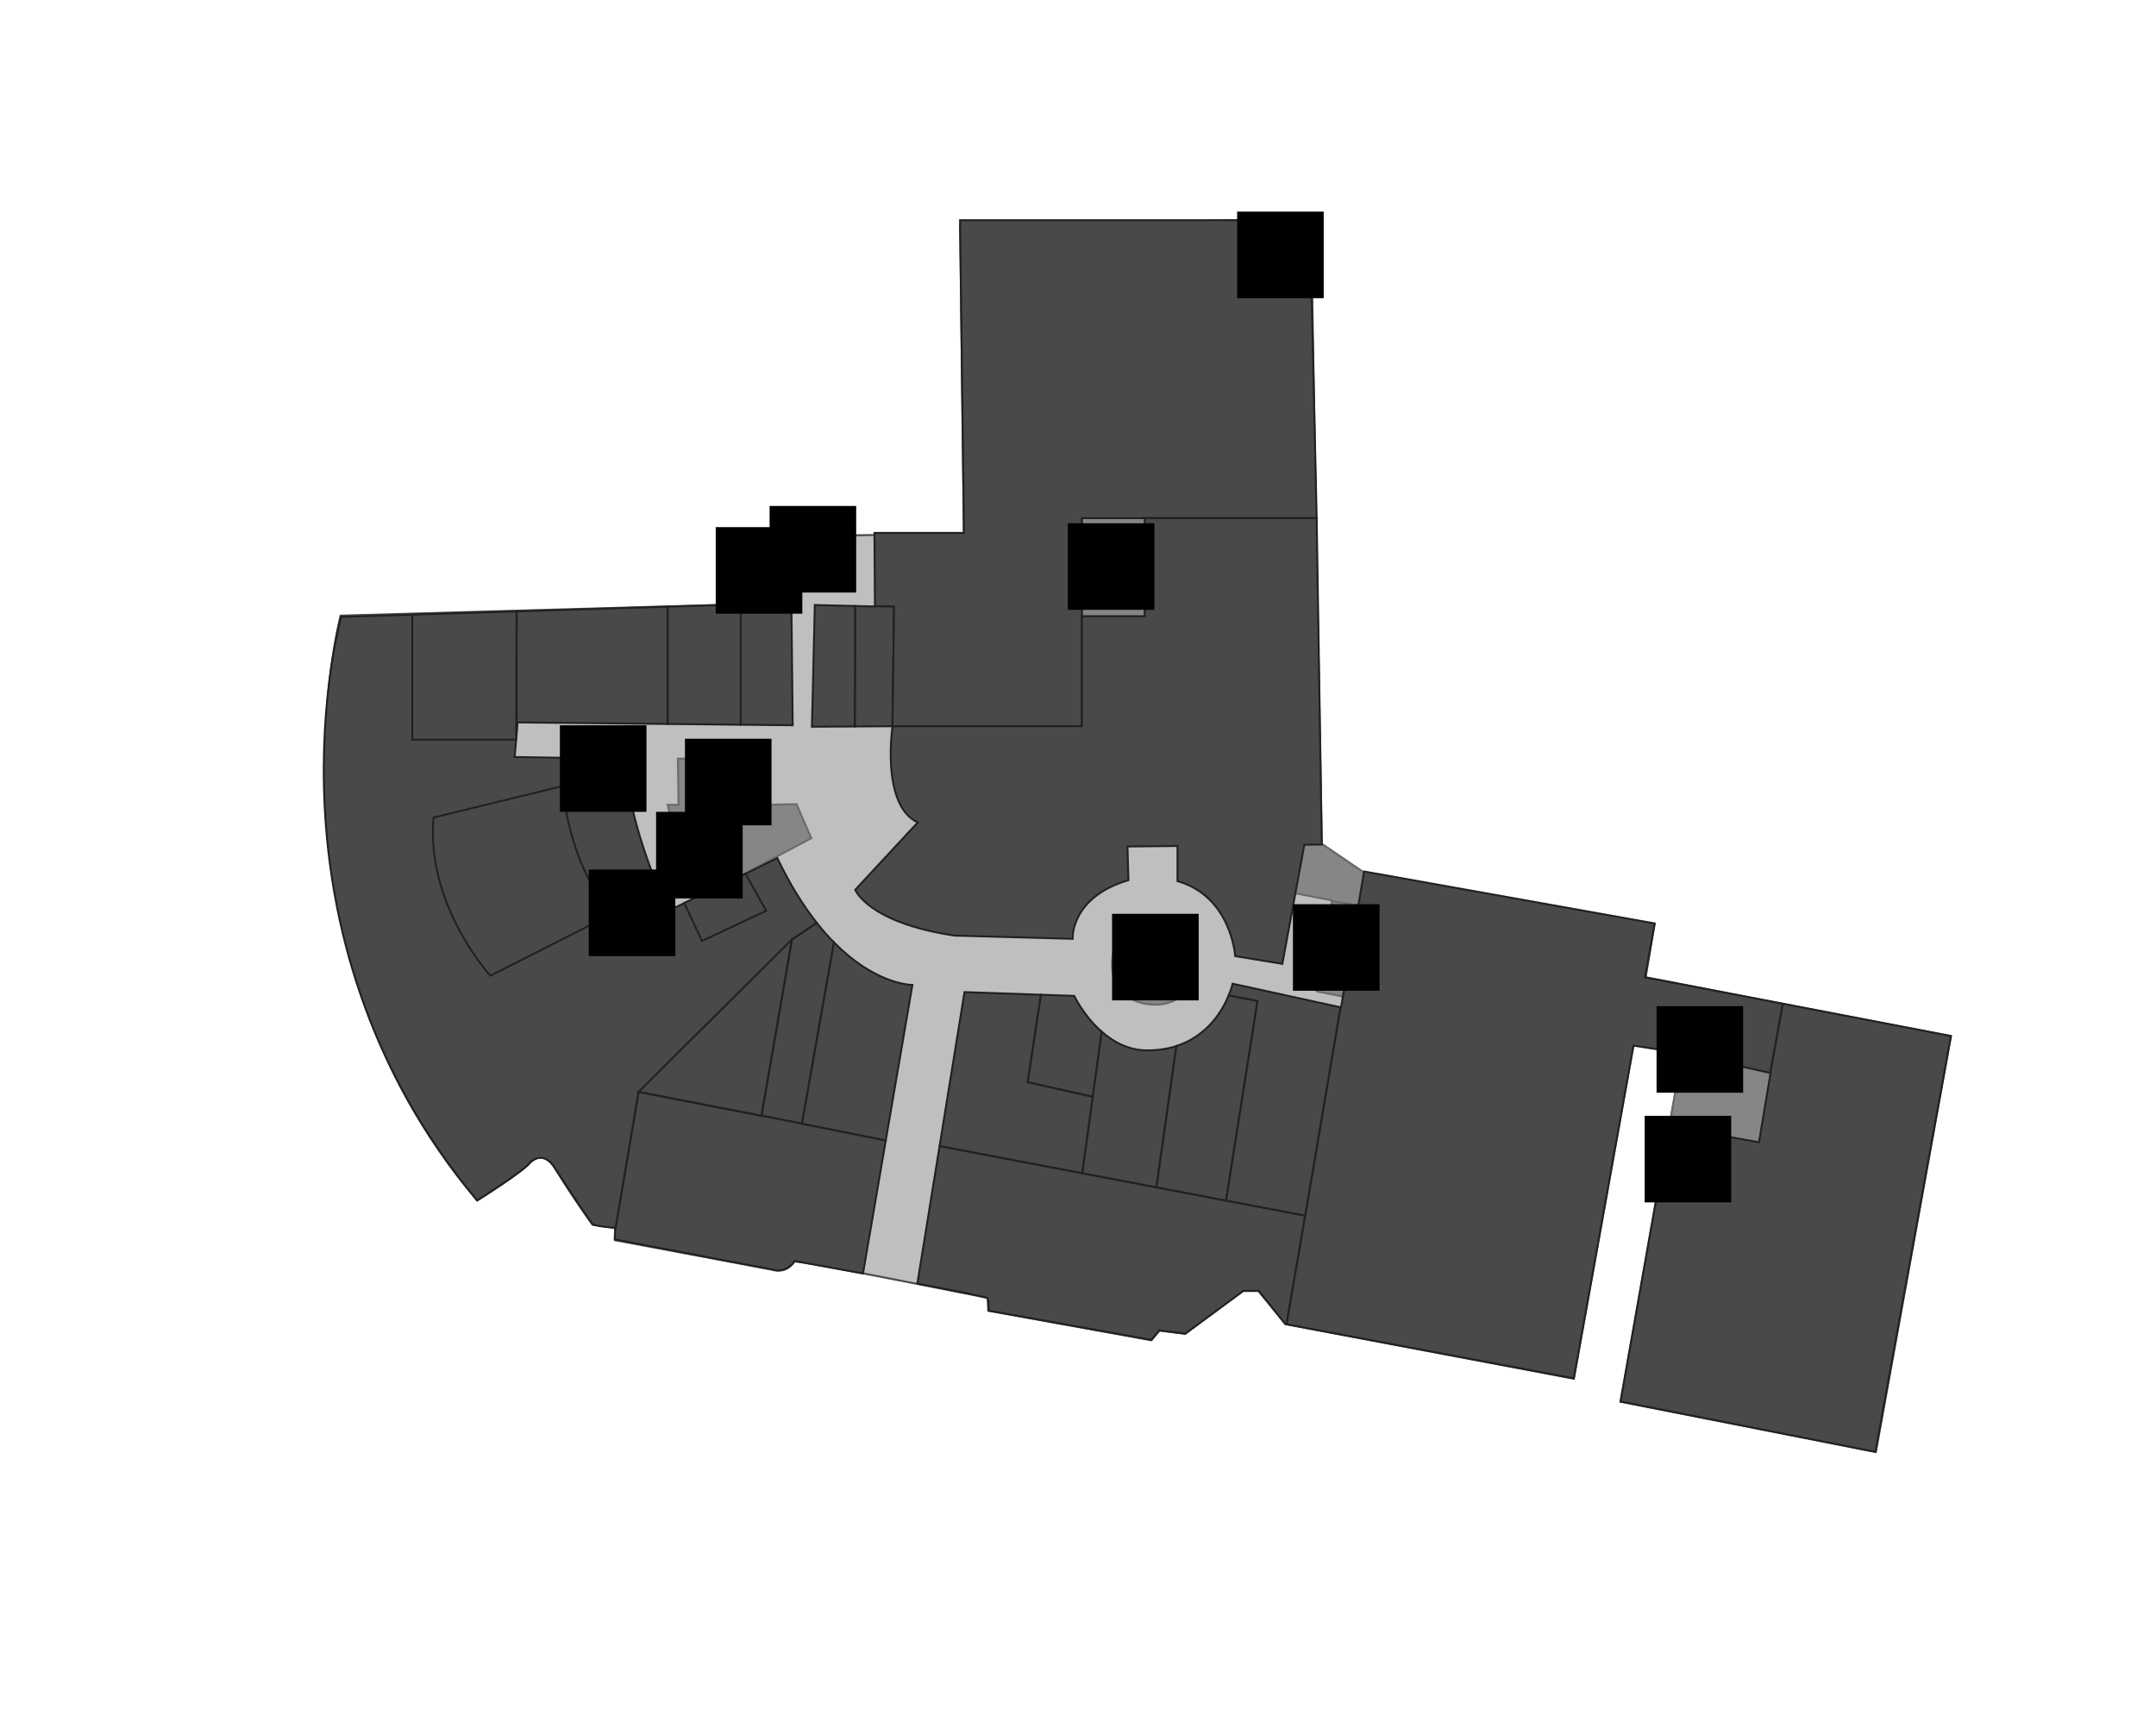 <?xml version="1.0" encoding="utf-8"?>
<!-- Generator: Adobe Illustrator 16.0.0, SVG Export Plug-In . SVG Version: 6.00 Build 0)  -->
<!DOCTYPE svg PUBLIC "-//W3C//DTD SVG 1.1//EN" "http://www.w3.org/Graphics/SVG/1.1/DTD/svg11.dtd">
<svg version="1.1" id="Layer_1" xmlns="http://www.w3.org/2000/svg" xmlns:xlink="http://www.w3.org/1999/xlink" x="0px" y="0px"
	 width="1120.58px" height="892px" viewBox="0 0 1120.58 892" enable-background="new 0 0 1120.58 892" xml:space="preserve">
<g id="background">
</g>
<g id="etc">
	<polygon fill="#868686" stroke="#6B6B6B" stroke-miterlimit="10" points="436.858,293 436.72,278.368 411.667,278.771 411.667,293 
			"/>
	<polygon fill="#868686" stroke="#6B6B6B" stroke-miterlimit="10" points="411.667,293 411.667,293 411.667,278.771 
		376.667,279.333 377.333,314.332 411.667,314.332 	"/>
	<path fill="#BFBFBF" stroke="#494949" stroke-miterlimit="10" d="M855.333,508L860,480.332l-151-26.666l-22-15L681.333,114
		L499,116.667l2,160.667l-64.28,1.034L436.858,293l0,0l0,0h-25.192v21.332l0,0l0,0h-34.333L177,320c0,0-44,168,71,304
		c21-13,27-19,27-19s7-9,14,3s19,28.666,19,28.666l12,1.668l-0.333,6.332L401.333,660c0,0,7,2.666,11.667-4.334
		c9.333,0.668,100.333,19,100.333,19l0.333,6.668l84.667,15.332l4.333-5L616,693.332L646,671h8l14.333,17.332L818,716.666
		l31-173.332l25.333,4l-32,181.332l132.667,26l39-216L855.333,508z"/>
	<polygon fill="#868686" stroke="#6B6B6B" stroke-miterlimit="10" points="347,418.332 352,439.666 374,461 421.667,435.666 
		414,418 399,418.332 399,394.666 352.333,394.332 352.667,418.332 	"/>
	<path fill="#868686" stroke="#6B6B6B" stroke-miterlimit="10" d="M598.333,477.666c0,0-20.333,1.334-20.333,23.668
		c0,20.666,20.833,20.832,20.833,20.832s21.5,2.5,21.5-21.5C620.333,476,598.333,477.666,598.333,477.666z"/>
	<polygon fill="#868686" stroke="#6B6B6B" stroke-miterlimit="10" points="692.276,468.34 684.333,515.332 698,518 706.089,470.694 
			"/>
	<polygon fill="#868686" stroke="#6B6B6B" stroke-miterlimit="10" points="709,453.666 687,438.666 676.667,438.666 673,464.332 
		692.333,468 692.276,468.34 706.089,470.694 	"/>
	<polygon fill="#868686" stroke="#6B6B6B" stroke-miterlimit="10" points="895.311,552.045 874.333,547.332 872.204,559.478 
		893.196,563.429 	"/>
	<polygon fill="#868686" stroke="#6B6B6B" stroke-miterlimit="10" points="895.311,552.045 893.196,563.429 893.196,563.429 
		893.196,563.429 872.204,559.478 865.334,598.666 890,603 893,590 914.334,594 920.334,557.666 	"/>
	<polygon fill="#868686" stroke="#6B6B6B" stroke-miterlimit="10" points="682,152.667 649.333,152.667 649.336,113.993 
		681.333,114 	"/>
	<rect x="562.333" y="269.333" fill="#868686" stroke="#6B6B6B" stroke-miterlimit="10" width="32.667" height="50.999"/>
</g>
<g id="rooms">
	<polygon id="e3-3" fill="#494949" stroke="#212121" stroke-miterlimit="10" points="412,377 411.33,313.33 385,314.156 
		385,376.717 	"/>
	<polygon id="e3-2" fill="#494949" stroke="#212121" stroke-miterlimit="10" points="385,376.717 385,314.156 347,315.347 
		347,376.318 	"/>
	<polygon id="e3-1" fill="#494949" stroke="#212121" stroke-miterlimit="10" points="269,375.5 347,376.318 347,315.347 
		268.5,317.807 268.5,381.5 	"/>
	<path id="e3-9" fill="#494949" stroke="#212121" stroke-miterlimit="10" d="M637.251,624.052L637.251,624.052l-36.172-6.888l0,0
		l-38.645-7.356l0,0l-74.084-14.105l-11.569,71.529c19.592,3.714,36.153,6.996,36.469,7.521c0.75,1.25,0.5,6.5,0.5,6.5l84.75,15.25
		l4-5l13.5,1.75L646.25,671h8L668,688.25l0.67,0.125l9.736-56.487L637.251,624.052z"/>
	<path id="e3-12" fill="#494949" stroke="#212121" stroke-miterlimit="10" d="M567.947,570.152l4.702-33.831
		c-9.39-8.208-14.315-18.655-14.315-18.655l-17.363-0.603l-6.885,45.486L567.947,570.152z"/>
	<path id="e3-15" fill="#494949" stroke="#212121" stroke-miterlimit="10" d="M596.333,546c-9.686,0-17.615-4.373-23.685-9.68
		l-4.702,33.831l0,0l-5.513,39.655l38.645,7.356l10.354-73.433C607.05,545.152,602.047,546,596.333,546z"/>
	<path id="e3-11" fill="#494949" stroke="#212121" stroke-miterlimit="10" d="M653.608,520.271l-14.983-2.862
		c-3.233,7.828-10.924,21.057-27.189,26.325l-10.354,73.433l36.172,6.888L653.608,520.271z"/>
	<polygon id="imaginia" fill="#494949" stroke="#212121" stroke-miterlimit="10" points="855,508 860,480 709,453 697,523.666 
		696.723,523.606 678.355,631.878 678.406,631.888 668.67,688.375 818,716.5 849,543.5 874.5,547.5 920.125,557.722 
		926.646,521.743 	"/>
	<polygon id="em-playground" fill="#494949" stroke="#212121" stroke-miterlimit="10" points="926.646,521.743 920.125,557.722 
		920.25,557.75 914.25,593.75 893.25,590 890,603 865.25,598.25 842.25,728.5 974.75,754.75 1014,538.5 	"/>
	<path id="e3-13" fill="#494949" stroke="#212121" stroke-miterlimit="10" d="M640.667,511.332c0,0-0.553,2.47-2.042,6.074
		l14.983,2.861l-16.357,103.783l41.104,7.826l18.366-108.271L640.667,511.332z"/>
	<path id="e3-6" fill="#494949" stroke="#212121" stroke-miterlimit="10" d="M395.729,579.898l21.105,4.206l16.627-94.221
		c-2.953-2.991-5.965-6.391-9.001-10.244l-12.896,8.76L395.729,579.898z"/>
	<path id="e3-8" fill="#494949" stroke="#212121" stroke-miterlimit="10" d="M416.834,584.104l-13.514-2.693l-71.438-13.879
		l-12.196,72.222l-0.188,4.497L402,660c0,0,6.25,2.25,11-4.5c2.31,0.385,17.588,3.142,35.548,6.456l11.84-69.173L416.834,584.104z"
		/>
	<path id="eds3-3" fill="#494949" stroke="#212121" stroke-miterlimit="10" d="M331.884,567.531L331.884,567.531l63.845,12.366
		l15.837-91.499l12.896-8.76c-6.836-8.678-13.793-19.679-20.461-33.641c-34,17-57,27.5-57,27.5s-12.5-28-18-52c-0.5-11.5,1-27,1-27
		l-62.5-1l1-12v-63.692l-91.17,2.856C177.33,320.663,131,484,248,624c0,0,25.25-16,27.25-19.5c3-3,8.25-5,13,2.5
		c0,0,18.25,28,19.75,29.25s11.75,2,11.75,2l-0.063,1.503L331.884,567.531L331.884,567.531z"/>
	<path id="e3-7" fill="#494949" stroke="#212121" stroke-miterlimit="10" d="M433.462,489.884l-16.627,94.221l43.554,8.68
		l13.829-80.789C471.234,511.901,453.759,510.446,433.462,489.884z"/>
	<polygon id="e3-5" fill="#494949" stroke="#212121" stroke-miterlimit="10" points="464.68,315.236 454.749,315.073 454.75,315.25 
		444.486,315.004 444.266,377.618 463.884,377.503 	"/>
	<polygon id="e3-4" fill="#494949" stroke="#212121" stroke-miterlimit="10" points="423.5,314.5 422,377.75 444.266,377.618 
		444.486,315.004 	"/>
	<path fill="#DBDBDB" stroke="#212121" stroke-miterlimit="10" d="M463.885,377.504"/>
	<polygon id="edsb3-1" fill="#494949" stroke="#212121" stroke-miterlimit="10" points="454.749,315.073 464.68,315.237 
		463.885,377.504 562.333,377.504 562.333,269.333 684.333,269.333 681.714,152.667 649.334,152.667 649.334,114.436 499,114.436 
		501,277 454.5,277 	"/>
	<g id="eds3-2-e3-10-e3-14">
		<polygon id="e3-10" fill="#494949" stroke="#212121" stroke-miterlimit="10" points="534.086,562.55 534.086,562.55 
			534.086,562.55 540.971,517.064 501.295,515.689 488.352,595.701 562.438,609.808 567.947,570.152 		"/>
		<path fill="#494949" stroke="#212121" stroke-miterlimit="10" d="M687,439l-2.667-169.667H595v50.999h-32.667v57.172h-98.448
			c0,0-6.173,40.998,13.116,49.997l-32.5,35c0,0,6.698,17.165,51.744,23.832l61.256,1.668c0,0-1.289-21.499,29-30.5L586,440
			l26-0.257V458c28,8,30,39,30,39l24.5,4l11.433-61.91L687,439z"/>
	</g>
	<polygon id="eds3-4" fill="#494949" stroke="#212121" stroke-miterlimit="10" points="268.251,384.497 214.29,384.497 
		214.29,319.504 268.5,317.807 	"/>
	<polygon id="eds3-7" fill="#494949" stroke="#212121" stroke-miterlimit="10" points="364.85,489.104 355.6,469.378 
		387.504,454.168 398.223,473.428 	"/>
	<polygon id="eds3-6" fill="#494949" stroke="#212121" stroke-miterlimit="10" points="331.884,567.531 411.566,488.399 
		395.729,579.898 	"/>
	<path id="eds3-5" fill="#494949" stroke="#212121" stroke-miterlimit="10" d="M292.47,408.592c0,0,1.985,38.796,25.531,66.596
		l-63.144,31.997c0,0-33.634-36.698-29.533-82.243L292.47,408.592z"/>
</g>
<g id="signs">
	<g id="toilet">
		<rect id="toilet-1" x="643" y="110" width="45" height="45"/>
		<rect id="toilet-2" x="372" y="274" width="45" height="45"/>
	</g>
	<g id="lift">
		<rect id="lift-1" x="400" y="263" width="45" height="45"/>
		<rect id="lift-2" x="341" y="422" width="45" height="45"/>
		<rect id="lift-3" x="672" y="470" width="45" height="45"/>
		<rect id="lift-4" x="861" y="523" width="45" height="45"/>
	</g>
	<g id="escalator">
		<rect id="escalator-1" x="291" y="377" width="45" height="45"/>
		<rect id="escalator-2" x="356" y="384" width="45" height="45"/>
		<rect id="escalator-3" x="306" y="452" width="45" height="45"/>
		<rect id="escalator-4" x="578" y="475" width="45" height="45"/>
		<rect id="escalator-5" x="555" y="272" width="45" height="45"/>
	</g>
	<rect id="stairs" x="854.803" y="580" width="45" height="45"/>
</g>
</svg>
